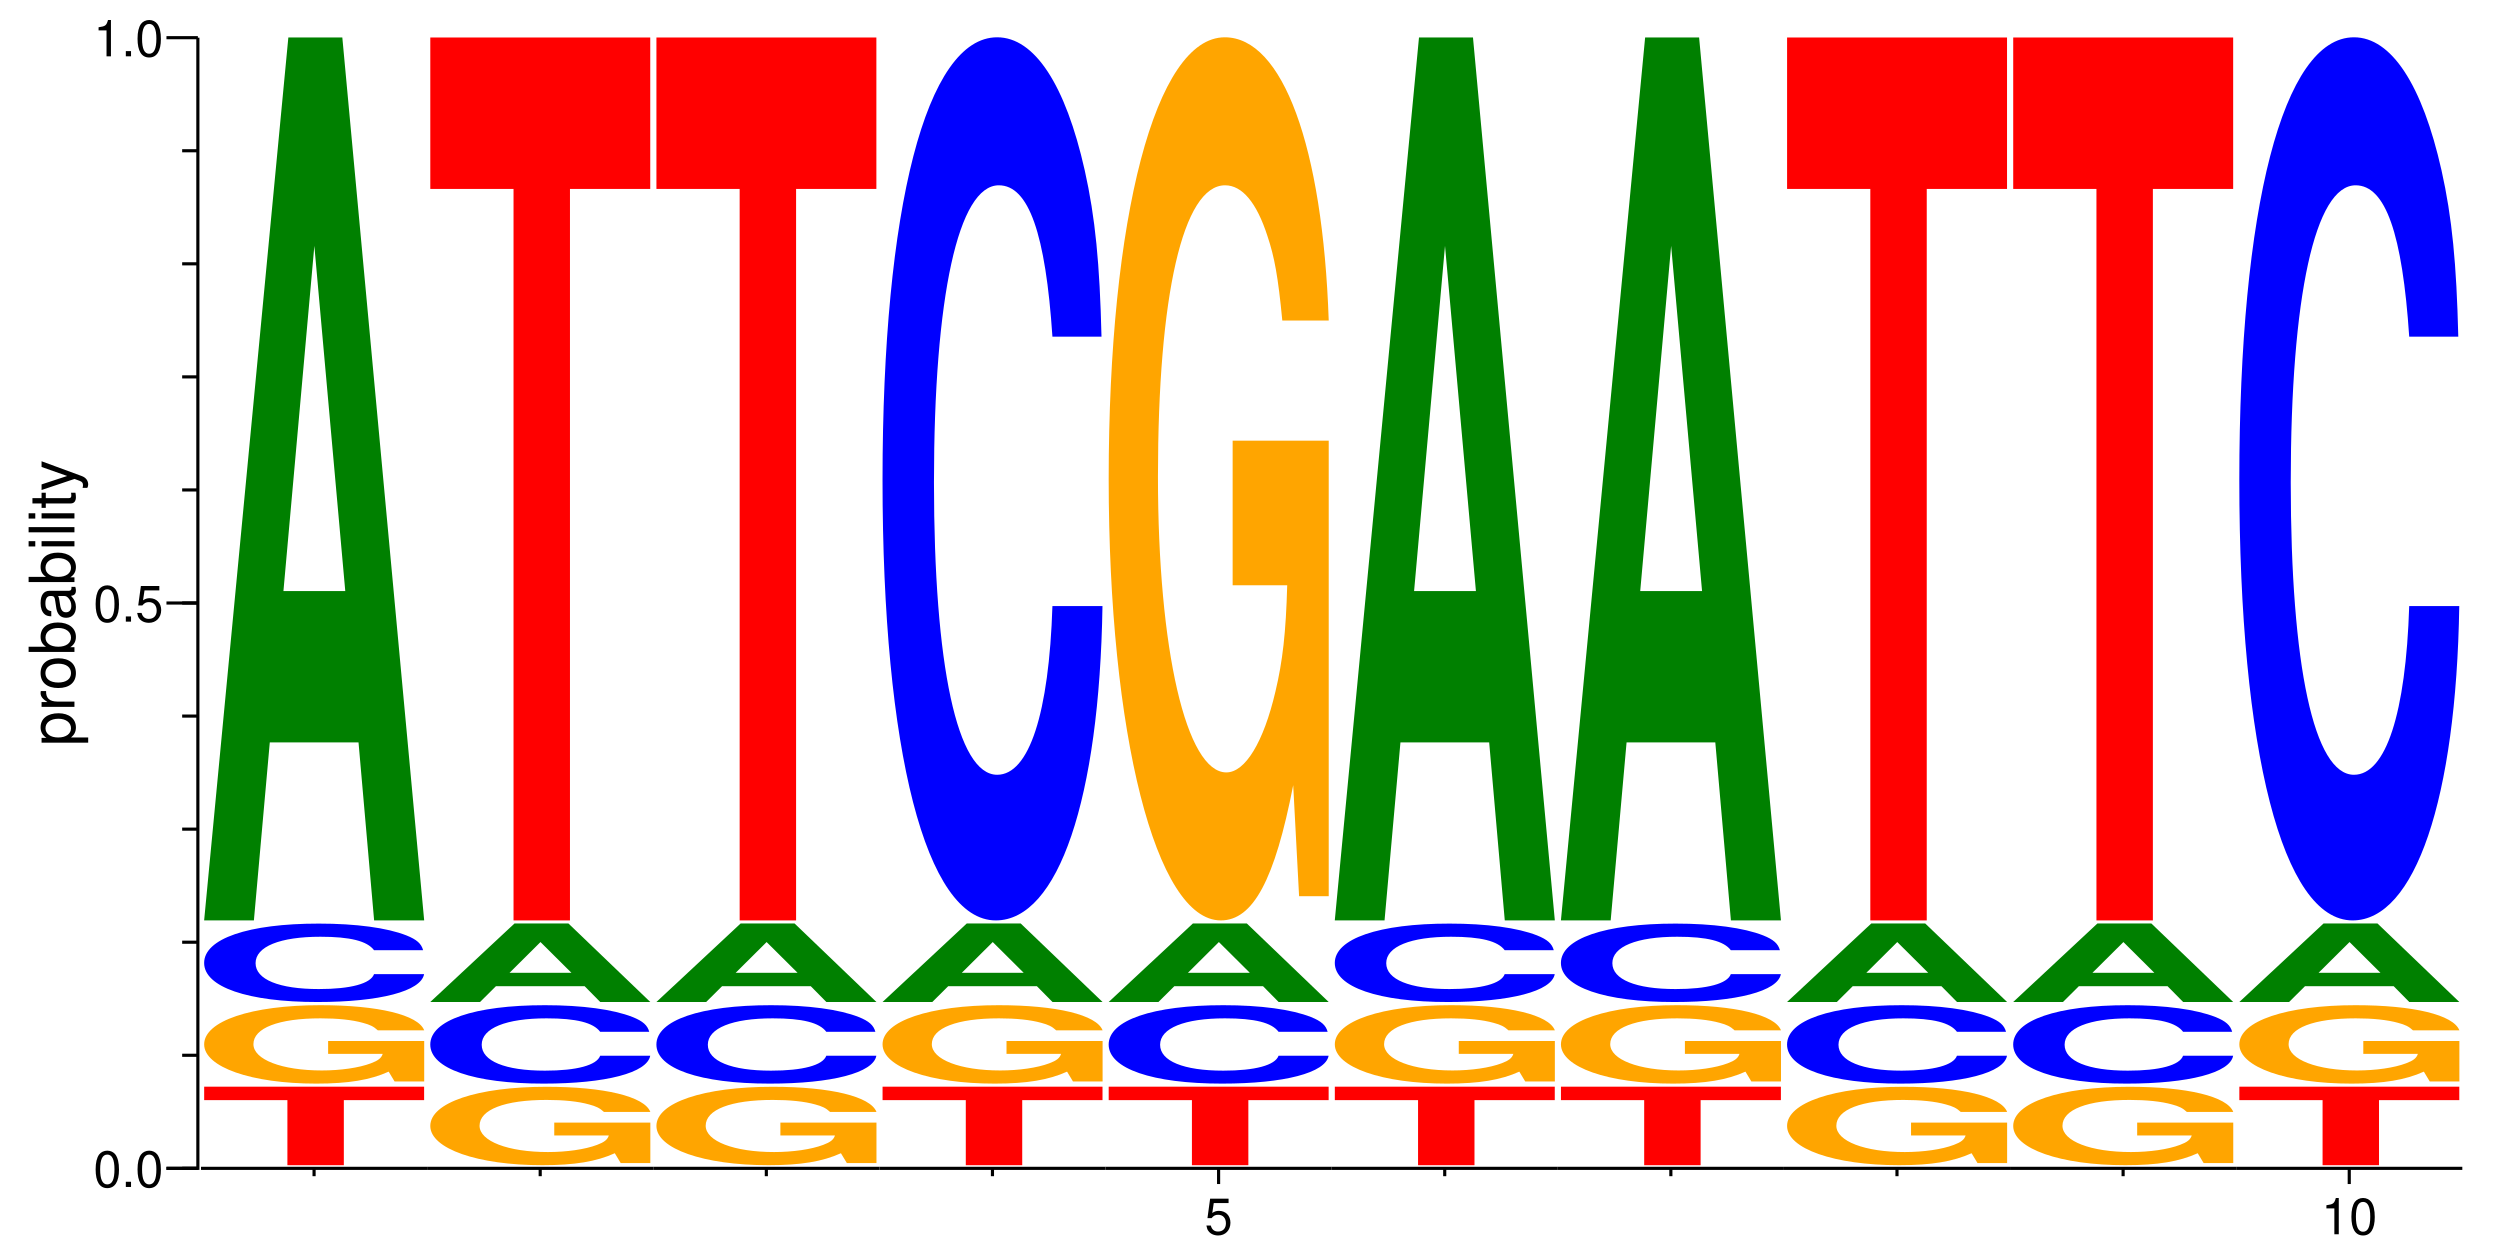 <?xml version="1.0" encoding="UTF-8"?>
<svg xmlns="http://www.w3.org/2000/svg" xmlns:xlink="http://www.w3.org/1999/xlink" width="398pt" height="200pt" viewBox="0 0 398 200" version="1.1">
<defs>
<g>
<symbol overflow="visible" id="glyph0-0">
<path style="stroke:none;" d=""/>
</symbol>
<symbol overflow="visible" id="glyph0-1">
<path style="stroke:none;" d="M 2.203 -5.781 C 1.672 -5.781 1.188 -5.547 0.891 -5.156 C 0.531 -4.641 0.344 -3.875 0.344 -2.797 C 0.344 -0.844 0.984 0.188 2.203 0.188 C 3.406 0.188 4.062 -0.844 4.062 -2.75 C 4.062 -3.875 3.875 -4.625 3.5 -5.156 C 3.203 -5.547 2.734 -5.781 2.203 -5.781 Z M 2.203 -5.156 C 2.953 -5.156 3.344 -4.391 3.344 -2.812 C 3.344 -1.172 2.969 -0.406 2.188 -0.406 C 1.438 -0.406 1.062 -1.203 1.062 -2.797 C 1.062 -4.391 1.438 -5.156 2.203 -5.156 Z M 2.203 -5.156 "/>
</symbol>
<symbol overflow="visible" id="glyph0-2">
<path style="stroke:none;" d="M 1.531 -0.828 L 0.703 -0.828 L 0.703 0 L 1.531 0 Z M 1.531 -0.828 "/>
</symbol>
<symbol overflow="visible" id="glyph0-3">
<path style="stroke:none;" d="M 3.812 -5.672 L 0.875 -5.672 L 0.453 -2.578 L 1.109 -2.578 C 1.438 -2.969 1.703 -3.109 2.156 -3.109 C 2.906 -3.109 3.391 -2.594 3.391 -1.75 C 3.391 -0.938 2.906 -0.438 2.141 -0.438 C 1.531 -0.438 1.156 -0.75 0.984 -1.391 L 0.281 -1.391 C 0.375 -0.922 0.453 -0.703 0.625 -0.5 C 0.938 -0.062 1.516 0.188 2.156 0.188 C 3.297 0.188 4.109 -0.641 4.109 -1.844 C 4.109 -2.969 3.359 -3.734 2.266 -3.734 C 1.875 -3.734 1.547 -3.625 1.219 -3.391 L 1.453 -4.969 L 3.812 -4.969 Z M 3.812 -5.672 "/>
</symbol>
<symbol overflow="visible" id="glyph0-4">
<path style="stroke:none;" d="M 2.078 -4.125 L 2.078 0 L 2.781 0 L 2.781 -5.781 L 2.312 -5.781 C 2.062 -4.891 1.906 -4.781 0.812 -4.625 L 0.812 -4.125 Z M 2.078 -4.125 "/>
</symbol>
<symbol overflow="visible" id="glyph1-0">
<path style="stroke:none;" d=""/>
</symbol>
<symbol overflow="visible" id="glyph1-1">
<path style="stroke:none;" d="M 2.188 -0.547 L 2.188 -1.375 L -0.547 -1.375 C -0.016 -1.812 0.234 -2.312 0.234 -2.984 C 0.234 -4.344 -0.859 -5.234 -2.531 -5.234 C -4.297 -5.234 -5.391 -4.375 -5.391 -2.984 C -5.391 -2.266 -5.062 -1.703 -4.453 -1.312 L -5.234 -1.312 L -5.234 -0.547 Z M -4.609 -2.844 C -4.609 -3.766 -3.797 -4.359 -2.547 -4.359 C -1.359 -4.359 -0.547 -3.75 -0.547 -2.844 C -0.547 -1.953 -1.344 -1.375 -2.578 -1.375 C -3.812 -1.375 -4.609 -1.953 -4.609 -2.844 Z M -4.609 -2.844 "/>
</symbol>
<symbol overflow="visible" id="glyph1-2">
<path style="stroke:none;" d="M -5.234 -0.688 L 0 -0.688 L 0 -1.531 L -2.719 -1.531 C -3.984 -1.547 -4.547 -2.062 -4.516 -3.203 L -5.359 -3.203 C -5.375 -3.062 -5.391 -2.984 -5.391 -2.891 C -5.391 -2.344 -5.062 -1.938 -4.297 -1.453 L -5.234 -1.453 Z M -5.234 -0.688 "/>
</symbol>
<symbol overflow="visible" id="glyph1-3">
<path style="stroke:none;" d="M -5.391 -2.719 C -5.391 -1.234 -4.344 -0.359 -2.578 -0.359 C -0.812 -0.359 0.234 -1.234 0.234 -2.734 C 0.234 -4.203 -0.812 -5.094 -2.547 -5.094 C -4.359 -5.094 -5.391 -4.234 -5.391 -2.719 Z M -4.625 -2.734 C -4.625 -3.672 -3.844 -4.234 -2.547 -4.234 C -1.312 -4.234 -0.547 -3.656 -0.547 -2.734 C -0.547 -1.797 -1.312 -1.234 -2.578 -1.234 C -3.844 -1.234 -4.625 -1.797 -4.625 -2.734 Z M -4.625 -2.734 "/>
</symbol>
<symbol overflow="visible" id="glyph1-4">
<path style="stroke:none;" d="M -7.297 -0.547 L 0 -0.547 L 0 -1.297 L -0.672 -1.297 C -0.062 -1.688 0.234 -2.219 0.234 -2.953 C 0.234 -4.328 -0.906 -5.234 -2.641 -5.234 C -4.344 -5.234 -5.391 -4.375 -5.391 -2.984 C -5.391 -2.266 -5.125 -1.766 -4.531 -1.375 L -7.297 -1.375 Z M -4.609 -2.828 C -4.609 -3.766 -3.797 -4.359 -2.547 -4.359 C -1.359 -4.359 -0.547 -3.734 -0.547 -2.828 C -0.547 -1.938 -1.344 -1.375 -2.578 -1.375 C -3.812 -1.375 -4.609 -1.938 -4.609 -2.828 Z M -4.609 -2.828 "/>
</symbol>
<symbol overflow="visible" id="glyph1-5">
<path style="stroke:none;" d="M -0.484 -5.344 C -0.469 -5.266 -0.469 -5.219 -0.469 -5.172 C -0.469 -4.875 -0.625 -4.719 -0.875 -4.719 L -3.953 -4.719 C -4.891 -4.719 -5.391 -4.047 -5.391 -2.75 C -5.391 -1.984 -5.172 -1.375 -4.781 -1.016 C -4.516 -0.766 -4.203 -0.672 -3.688 -0.656 L -3.688 -1.484 C -4.328 -1.562 -4.625 -1.938 -4.625 -2.719 C -4.625 -3.484 -4.344 -3.891 -3.844 -3.891 L -3.625 -3.891 C -3.266 -3.875 -3.125 -3.703 -3.047 -3.016 C -2.891 -1.844 -2.844 -1.656 -2.719 -1.344 C -2.453 -0.734 -2 -0.422 -1.312 -0.422 C -0.375 -0.422 0.234 -1.078 0.234 -2.141 C 0.234 -2.797 0 -3.328 -0.547 -3.922 C 0 -3.984 0.234 -4.234 0.234 -4.781 C 0.234 -4.953 0.203 -5.062 0.141 -5.344 Z M -1.656 -3.891 C -1.375 -3.891 -1.203 -3.812 -0.969 -3.562 C -0.656 -3.219 -0.5 -2.812 -0.5 -2.312 C -0.5 -1.672 -0.812 -1.297 -1.344 -1.297 C -1.891 -1.297 -2.172 -1.656 -2.297 -2.547 C -2.422 -3.438 -2.453 -3.609 -2.594 -3.891 Z M -1.656 -3.891 "/>
</symbol>
<symbol overflow="visible" id="glyph1-6">
<path style="stroke:none;" d="M -5.234 -1.5 L -5.234 -0.672 L 0 -0.672 L 0 -1.5 Z M -7.297 -1.5 L -7.297 -0.656 L -6.234 -0.656 L -6.234 -1.5 Z M -7.297 -1.5 "/>
</symbol>
<symbol overflow="visible" id="glyph1-7">
<path style="stroke:none;" d="M -7.297 -1.516 L -7.297 -0.688 L 0 -0.688 L 0 -1.516 Z M -7.297 -1.516 "/>
</symbol>
<symbol overflow="visible" id="glyph1-8">
<path style="stroke:none;" d="M -5.234 -2.547 L -5.234 -1.688 L -6.688 -1.688 L -6.688 -0.844 L -5.234 -0.844 L -5.234 -0.141 L -4.562 -0.141 L -4.562 -0.844 L -0.594 -0.844 C -0.062 -0.844 0.234 -1.203 0.234 -1.859 C 0.234 -2.078 0.203 -2.266 0.156 -2.547 L -0.547 -2.547 C -0.516 -2.422 -0.5 -2.312 -0.5 -2.141 C -0.5 -1.781 -0.594 -1.688 -0.969 -1.688 L -4.562 -1.688 L -4.562 -2.547 Z M -5.234 -2.547 "/>
</symbol>
<symbol overflow="visible" id="glyph1-9">
<path style="stroke:none;" d="M -5.234 -3.875 L -1.156 -2.438 L -5.234 -1.094 L -5.234 -0.203 L 0.016 -1.969 L 0.844 -1.656 C 1.219 -1.516 1.359 -1.328 1.359 -0.984 C 1.359 -0.844 1.344 -0.719 1.297 -0.547 L 2.047 -0.547 C 2.141 -0.703 2.188 -0.875 2.188 -1.094 C 2.188 -1.375 2.094 -1.656 1.938 -1.875 C 1.734 -2.141 1.516 -2.297 1.094 -2.453 L -5.234 -4.781 Z M -5.234 -3.875 "/>
</symbol>
<symbol overflow="visible" id="glyph2-0">
<path style="stroke:none;" d=""/>
</symbol>
<symbol overflow="visible" id="glyph2-1">
<path style="stroke:none;" d="M 23.078 -10.359 L 35.859 -10.359 L 35.859 -12.5 L 0.844 -12.5 L 0.844 -10.359 L 14.094 -10.359 L 14.094 0 L 23.078 0 Z M 23.078 -10.359 "/>
</symbol>
<symbol overflow="visible" id="glyph3-0">
<path style="stroke:none;" d=""/>
</symbol>
<symbol overflow="visible" id="glyph3-1">
<path style="stroke:none;" d="M 37.234 -6.406 L 21.938 -6.406 L 21.938 -4.359 L 30.625 -4.359 C 30.422 -3.688 29.891 -3.281 28.75 -2.859 C 26.859 -2.141 23.922 -1.719 20.938 -1.719 C 14.562 -1.719 10.047 -3.453 10.047 -5.906 C 10.047 -8.469 14.031 -10.016 20.734 -10.016 C 23.453 -10.016 25.766 -9.781 27.484 -9.297 C 28.594 -9 29.172 -8.734 29.844 -8.109 L 37.234 -8.109 C 36.281 -10.578 29.891 -12.109 20.688 -12.109 C 9.688 -12.109 2.203 -9.578 2.203 -5.875 C 2.203 -2.25 9.734 0.375 20.047 0.375 C 25.188 0.375 28.641 -0.203 31.578 -1.531 L 32.516 0.031 L 37.234 0.031 Z M 37.234 -6.406 "/>
</symbol>
<symbol overflow="visible" id="glyph4-0">
<path style="stroke:none;" d=""/>
</symbol>
<symbol overflow="visible" id="glyph4-1">
<path style="stroke:none;" d="M 37.266 -7.875 C 36.984 -8.906 36.281 -9.562 34.594 -10.234 C 31.531 -11.438 26.609 -12.109 20.656 -12.109 C 9.391 -12.109 2.406 -9.703 2.406 -5.844 C 2.406 -2.016 9.344 0.375 20.438 0.375 C 30.375 0.375 36.938 -1.344 37.422 -4.062 L 29.453 -4.062 C 28.906 -2.547 25.734 -1.688 20.656 -1.688 C 14.312 -1.688 10.594 -3.219 10.594 -5.812 C 10.594 -8.453 14.484 -10.016 20.922 -10.016 C 25.688 -10.016 28.359 -9.328 29.453 -7.875 Z M 37.266 -7.875 "/>
</symbol>
<symbol overflow="visible" id="glyph5-0">
<path style="stroke:none;" d=""/>
</symbol>
<symbol overflow="visible" id="glyph5-1">
<path style="stroke:none;" d="M 25.922 -28.344 L 28.406 0 L 36.375 0 L 23.344 -140.562 L 14.75 -140.562 L 1.344 0 L 9.266 0 L 11.797 -28.344 Z M 23.812 -52.438 L 13.969 -52.438 L 18.891 -107.391 Z M 23.812 -52.438 "/>
</symbol>
<symbol overflow="visible" id="glyph6-0">
<path style="stroke:none;" d=""/>
</symbol>
<symbol overflow="visible" id="glyph6-1">
<path style="stroke:none;" d="M 25.922 -2.516 L 28.406 0 L 36.375 0 L 23.344 -12.5 L 14.75 -12.5 L 1.344 0 L 9.266 0 L 11.797 -2.516 Z M 23.812 -4.656 L 13.969 -4.656 L 18.891 -9.547 Z M 23.812 -4.656 "/>
</symbol>
<symbol overflow="visible" id="glyph7-0">
<path style="stroke:none;" d=""/>
</symbol>
<symbol overflow="visible" id="glyph7-1">
<path style="stroke:none;" d="M 23.078 -116.453 L 35.859 -116.453 L 35.859 -140.562 L 0.844 -140.562 L 0.844 -116.453 L 14.094 -116.453 L 14.094 0 L 23.078 0 Z M 23.078 -116.453 "/>
</symbol>
<symbol overflow="visible" id="glyph8-0">
<path style="stroke:none;" d=""/>
</symbol>
<symbol overflow="visible" id="glyph8-1">
<path style="stroke:none;" d="M 37.266 -88.703 C 36.984 -100.281 36.281 -107.656 34.594 -115.188 C 31.531 -128.812 26.609 -136.359 20.656 -136.359 C 9.391 -136.359 2.406 -109.312 2.406 -65.875 C 2.406 -22.641 9.344 4.234 20.438 4.234 C 30.375 4.234 36.938 -15.094 37.422 -45.812 L 29.453 -45.812 C 28.906 -28.703 25.734 -18.953 20.656 -18.953 C 14.312 -18.953 10.594 -36.25 10.594 -65.516 C 10.594 -95.141 14.484 -112.797 20.922 -112.797 C 25.688 -112.797 28.359 -105.078 29.453 -88.703 Z M 37.266 -88.703 "/>
</symbol>
<symbol overflow="visible" id="glyph9-0">
<path style="stroke:none;" d=""/>
</symbol>
<symbol overflow="visible" id="glyph9-1">
<path style="stroke:none;" d="M 37.234 -72.141 L 21.938 -72.141 L 21.938 -49.125 L 30.625 -49.125 C 30.422 -41.594 29.891 -36.984 28.75 -32.203 C 26.859 -24.109 23.922 -19.328 20.938 -19.328 C 14.562 -19.328 10.047 -38.828 10.047 -66.422 C 10.047 -95.312 14.031 -112.797 20.734 -112.797 C 23.453 -112.797 25.766 -110.047 27.484 -104.703 C 28.594 -101.391 29.172 -98.266 29.844 -91.266 L 37.234 -91.266 C 36.281 -119.062 29.891 -136.359 20.688 -136.359 C 9.688 -136.359 2.203 -107.828 2.203 -66.062 C 2.203 -25.391 9.734 4.234 20.047 4.234 C 25.188 4.234 28.641 -2.203 31.578 -17.297 L 32.516 0.375 L 37.234 0.375 Z M 37.234 -72.141 "/>
</symbol>
</g>
</defs>
<g id="surface1">
<path style="fill:none;stroke-width:2.083;stroke-linecap:butt;stroke-linejoin:miter;stroke:rgb(0%,0%,0%);stroke-opacity:1;stroke-miterlimit:10;" d="M 110.417 58.333 L 131.25 58.333 L 131.25 808.333 " transform="matrix(0.24,0,0,-0.24,0,200)"/>
<g style="fill:rgb(0%,0%,0%);fill-opacity:1;">
  <use xlink:href="#glyph0-1" x="14.881" y="188.965"/>
  <use xlink:href="#glyph0-2" x="19.329" y="188.965"/>
  <use xlink:href="#glyph0-1" x="21.553" y="188.965"/>
</g>
<path style="fill:none;stroke-width:2.083;stroke-linecap:butt;stroke-linejoin:miter;stroke:rgb(0%,0%,0%);stroke-opacity:1;stroke-miterlimit:10;" d="M 110.417 58.333 L 131.25 58.333 " transform="matrix(0.24,0,0,-0.24,0,200)"/>
<g style="fill:rgb(0%,0%,0%);fill-opacity:1;">
  <use xlink:href="#glyph0-1" x="14.881" y="98.965"/>
  <use xlink:href="#glyph0-2" x="19.329" y="98.965"/>
  <use xlink:href="#glyph0-3" x="21.553" y="98.965"/>
</g>
<path style="fill:none;stroke-width:2.083;stroke-linecap:butt;stroke-linejoin:miter;stroke:rgb(0%,0%,0%);stroke-opacity:1;stroke-miterlimit:10;" d="M 110.417 433.333 L 131.25 433.333 " transform="matrix(0.24,0,0,-0.24,0,200)"/>
<g style="fill:rgb(0%,0%,0%);fill-opacity:1;">
  <use xlink:href="#glyph0-4" x="14.881" y="8.965"/>
  <use xlink:href="#glyph0-2" x="19.329" y="8.965"/>
  <use xlink:href="#glyph0-1" x="21.553" y="8.965"/>
</g>
<path style="fill:none;stroke-width:2.083;stroke-linecap:butt;stroke-linejoin:miter;stroke:rgb(0%,0%,0%);stroke-opacity:1;stroke-miterlimit:10;" d="M 110.417 808.333 L 131.25 808.333 " transform="matrix(0.24,0,0,-0.24,0,200)"/>
<path style="fill:none;stroke-width:2.083;stroke-linecap:butt;stroke-linejoin:miter;stroke:rgb(0%,0%,0%);stroke-opacity:1;stroke-miterlimit:10;" d="M 131.25 58.333 L 120.833 58.333 " transform="matrix(0.24,0,0,-0.24,0,200)"/>
<path style="fill:none;stroke-width:2.083;stroke-linecap:butt;stroke-linejoin:miter;stroke:rgb(0%,0%,0%);stroke-opacity:1;stroke-miterlimit:10;" d="M 131.25 133.333 L 120.833 133.333 " transform="matrix(0.24,0,0,-0.24,0,200)"/>
<path style="fill:none;stroke-width:2.083;stroke-linecap:butt;stroke-linejoin:miter;stroke:rgb(0%,0%,0%);stroke-opacity:1;stroke-miterlimit:10;" d="M 131.25 208.333 L 120.833 208.333 " transform="matrix(0.24,0,0,-0.24,0,200)"/>
<path style="fill:none;stroke-width:2.083;stroke-linecap:butt;stroke-linejoin:miter;stroke:rgb(0%,0%,0%);stroke-opacity:1;stroke-miterlimit:10;" d="M 131.25 283.333 L 120.833 283.333 " transform="matrix(0.24,0,0,-0.24,0,200)"/>
<path style="fill:none;stroke-width:2.083;stroke-linecap:butt;stroke-linejoin:miter;stroke:rgb(0%,0%,0%);stroke-opacity:1;stroke-miterlimit:10;" d="M 131.25 358.333 L 120.833 358.333 " transform="matrix(0.24,0,0,-0.24,0,200)"/>
<path style="fill:none;stroke-width:2.083;stroke-linecap:butt;stroke-linejoin:miter;stroke:rgb(0%,0%,0%);stroke-opacity:1;stroke-miterlimit:10;" d="M 131.25 433.333 L 120.833 433.333 " transform="matrix(0.24,0,0,-0.24,0,200)"/>
<path style="fill:none;stroke-width:2.083;stroke-linecap:butt;stroke-linejoin:miter;stroke:rgb(0%,0%,0%);stroke-opacity:1;stroke-miterlimit:10;" d="M 131.25 508.333 L 120.833 508.333 " transform="matrix(0.24,0,0,-0.24,0,200)"/>
<path style="fill:none;stroke-width:2.083;stroke-linecap:butt;stroke-linejoin:miter;stroke:rgb(0%,0%,0%);stroke-opacity:1;stroke-miterlimit:10;" d="M 131.25 583.333 L 120.833 583.333 " transform="matrix(0.24,0,0,-0.24,0,200)"/>
<path style="fill:none;stroke-width:2.083;stroke-linecap:butt;stroke-linejoin:miter;stroke:rgb(0%,0%,0%);stroke-opacity:1;stroke-miterlimit:10;" d="M 131.25 658.333 L 120.833 658.333 " transform="matrix(0.24,0,0,-0.24,0,200)"/>
<path style="fill:none;stroke-width:2.083;stroke-linecap:butt;stroke-linejoin:miter;stroke:rgb(0%,0%,0%);stroke-opacity:1;stroke-miterlimit:10;" d="M 131.25 733.333 L 120.833 733.333 " transform="matrix(0.24,0,0,-0.24,0,200)"/>
<g style="fill:rgb(0%,0%,0%);fill-opacity:1;">
  <use xlink:href="#glyph1-1" x="11.852" y="118.783"/>
  <use xlink:href="#glyph1-2" x="11.852" y="113.223"/>
  <use xlink:href="#glyph1-3" x="11.852" y="109.893"/>
  <use xlink:href="#glyph1-4" x="11.852" y="104.333"/>
  <use xlink:href="#glyph1-5" x="11.852" y="98.773"/>
  <use xlink:href="#glyph1-4" x="11.852" y="93.213"/>
  <use xlink:href="#glyph1-6" x="11.852" y="87.653"/>
  <use xlink:href="#glyph1-7" x="11.852" y="85.433"/>
  <use xlink:href="#glyph1-6" x="11.852" y="83.213"/>
  <use xlink:href="#glyph1-8" x="11.852" y="80.993"/>
  <use xlink:href="#glyph1-9" x="11.852" y="78.213"/>
</g>
<path style="fill:none;stroke-width:2.083;stroke-linecap:butt;stroke-linejoin:miter;stroke:rgb(0%,0%,0%);stroke-opacity:1;stroke-miterlimit:10;" d="M 133.333 58.333 L 283.333 58.333 M 208.333 58.333 L 208.333 53.125 " transform="matrix(0.24,0,0,-0.24,0,200)"/>
<g style="fill:rgb(100%,0%,0%);fill-opacity:1;">
  <use xlink:href="#glyph2-1" x="31.66" y="185.5"/>
</g>
<g style="fill:rgb(100%,64.647%,0%);fill-opacity:1;">
  <use xlink:href="#glyph3-1" x="30.299" y="172.136"/>
</g>
<g style="fill:rgb(0%,0%,100%);fill-opacity:1;">
  <use xlink:href="#glyph4-1" x="30.093" y="159.146"/>
</g>
<g style="fill:rgb(0%,50.194%,0%);fill-opacity:1;">
  <use xlink:href="#glyph5-1" x="31.154" y="146.531"/>
</g>
<path style="fill:none;stroke-width:2.083;stroke-linecap:butt;stroke-linejoin:miter;stroke:rgb(0%,0%,0%);stroke-opacity:1;stroke-miterlimit:10;" d="M 283.333 58.333 L 433.333 58.333 M 358.333 58.333 L 358.333 53.125 " transform="matrix(0.24,0,0,-0.24,0,200)"/>
<g style="fill:rgb(100%,64.647%,0%);fill-opacity:1;">
  <use xlink:href="#glyph3-1" x="66.299" y="185.125"/>
</g>
<g style="fill:rgb(0%,0%,100%);fill-opacity:1;">
  <use xlink:href="#glyph4-1" x="66.093" y="172.136"/>
</g>
<g style="fill:rgb(0%,50.194%,0%);fill-opacity:1;">
  <use xlink:href="#glyph6-1" x="67.154" y="159.521"/>
</g>
<g style="fill:rgb(100%,0%,0%);fill-opacity:1;">
  <use xlink:href="#glyph7-1" x="67.66" y="146.531"/>
</g>
<path style="fill:none;stroke-width:2.083;stroke-linecap:butt;stroke-linejoin:miter;stroke:rgb(0%,0%,0%);stroke-opacity:1;stroke-miterlimit:10;" d="M 433.333 58.333 L 583.333 58.333 M 508.333 58.333 L 508.333 53.125 " transform="matrix(0.24,0,0,-0.24,0,200)"/>
<g style="fill:rgb(100%,64.647%,0%);fill-opacity:1;">
  <use xlink:href="#glyph3-1" x="102.299" y="185.125"/>
</g>
<g style="fill:rgb(0%,0%,100%);fill-opacity:1;">
  <use xlink:href="#glyph4-1" x="102.093" y="172.136"/>
</g>
<g style="fill:rgb(0%,50.194%,0%);fill-opacity:1;">
  <use xlink:href="#glyph6-1" x="103.154" y="159.521"/>
</g>
<g style="fill:rgb(100%,0%,0%);fill-opacity:1;">
  <use xlink:href="#glyph7-1" x="103.66" y="146.531"/>
</g>
<path style="fill:none;stroke-width:2.083;stroke-linecap:butt;stroke-linejoin:miter;stroke:rgb(0%,0%,0%);stroke-opacity:1;stroke-miterlimit:10;" d="M 583.333 58.333 L 733.333 58.333 M 658.333 58.333 L 658.333 53.125 " transform="matrix(0.24,0,0,-0.24,0,200)"/>
<g style="fill:rgb(100%,0%,0%);fill-opacity:1;">
  <use xlink:href="#glyph2-1" x="139.66" y="185.5"/>
</g>
<g style="fill:rgb(100%,64.647%,0%);fill-opacity:1;">
  <use xlink:href="#glyph3-1" x="138.299" y="172.136"/>
</g>
<g style="fill:rgb(0%,50.194%,0%);fill-opacity:1;">
  <use xlink:href="#glyph6-1" x="139.154" y="159.521"/>
</g>
<g style="fill:rgb(0%,0%,100%);fill-opacity:1;">
  <use xlink:href="#glyph8-1" x="138.093" y="142.297"/>
</g>
<path style="fill:none;stroke-width:2.083;stroke-linecap:butt;stroke-linejoin:miter;stroke:rgb(0%,0%,0%);stroke-opacity:1;stroke-miterlimit:10;" d="M 733.333 58.333 L 883.333 58.333 M 808.333 58.333 L 808.333 47.917 " transform="matrix(0.24,0,0,-0.24,0,200)"/>
<g style="fill:rgb(0%,0%,0%);fill-opacity:1;">
  <use xlink:href="#glyph0-3" x="191.776" y="196.5"/>
</g>
<g style="fill:rgb(100%,0%,0%);fill-opacity:1;">
  <use xlink:href="#glyph2-1" x="175.66" y="185.5"/>
</g>
<g style="fill:rgb(0%,0%,100%);fill-opacity:1;">
  <use xlink:href="#glyph4-1" x="174.093" y="172.136"/>
</g>
<g style="fill:rgb(0%,50.194%,0%);fill-opacity:1;">
  <use xlink:href="#glyph6-1" x="175.154" y="159.521"/>
</g>
<g style="fill:rgb(100%,64.647%,0%);fill-opacity:1;">
  <use xlink:href="#glyph9-1" x="174.299" y="142.297"/>
</g>
<path style="fill:none;stroke-width:2.083;stroke-linecap:butt;stroke-linejoin:miter;stroke:rgb(0%,0%,0%);stroke-opacity:1;stroke-miterlimit:10;" d="M 883.333 58.333 L 1033.333 58.333 M 958.333 58.333 L 958.333 53.125 " transform="matrix(0.24,0,0,-0.24,0,200)"/>
<g style="fill:rgb(100%,0%,0%);fill-opacity:1;">
  <use xlink:href="#glyph2-1" x="211.66" y="185.5"/>
</g>
<g style="fill:rgb(100%,64.647%,0%);fill-opacity:1;">
  <use xlink:href="#glyph3-1" x="210.299" y="172.136"/>
</g>
<g style="fill:rgb(0%,0%,100%);fill-opacity:1;">
  <use xlink:href="#glyph4-1" x="210.093" y="159.146"/>
</g>
<g style="fill:rgb(0%,50.194%,0%);fill-opacity:1;">
  <use xlink:href="#glyph5-1" x="211.154" y="146.531"/>
</g>
<path style="fill:none;stroke-width:2.083;stroke-linecap:butt;stroke-linejoin:miter;stroke:rgb(0%,0%,0%);stroke-opacity:1;stroke-miterlimit:10;" d="M 1033.333 58.333 L 1183.333 58.333 M 1108.333 58.333 L 1108.333 53.125 " transform="matrix(0.24,0,0,-0.24,0,200)"/>
<g style="fill:rgb(100%,0%,0%);fill-opacity:1;">
  <use xlink:href="#glyph2-1" x="247.66" y="185.5"/>
</g>
<g style="fill:rgb(100%,64.647%,0%);fill-opacity:1;">
  <use xlink:href="#glyph3-1" x="246.299" y="172.136"/>
</g>
<g style="fill:rgb(0%,0%,100%);fill-opacity:1;">
  <use xlink:href="#glyph4-1" x="246.093" y="159.146"/>
</g>
<g style="fill:rgb(0%,50.194%,0%);fill-opacity:1;">
  <use xlink:href="#glyph5-1" x="247.154" y="146.531"/>
</g>
<path style="fill:none;stroke-width:2.083;stroke-linecap:butt;stroke-linejoin:miter;stroke:rgb(0%,0%,0%);stroke-opacity:1;stroke-miterlimit:10;" d="M 1183.333 58.333 L 1333.333 58.333 M 1258.333 58.333 L 1258.333 53.125 " transform="matrix(0.24,0,0,-0.24,0,200)"/>
<g style="fill:rgb(100%,64.647%,0%);fill-opacity:1;">
  <use xlink:href="#glyph3-1" x="282.299" y="185.125"/>
</g>
<g style="fill:rgb(0%,0%,100%);fill-opacity:1;">
  <use xlink:href="#glyph4-1" x="282.093" y="172.136"/>
</g>
<g style="fill:rgb(0%,50.194%,0%);fill-opacity:1;">
  <use xlink:href="#glyph6-1" x="283.154" y="159.521"/>
</g>
<g style="fill:rgb(100%,0%,0%);fill-opacity:1;">
  <use xlink:href="#glyph7-1" x="283.66" y="146.531"/>
</g>
<path style="fill:none;stroke-width:2.083;stroke-linecap:butt;stroke-linejoin:miter;stroke:rgb(0%,0%,0%);stroke-opacity:1;stroke-miterlimit:10;" d="M 1333.333 58.333 L 1483.333 58.333 M 1408.333 58.333 L 1408.333 53.125 " transform="matrix(0.24,0,0,-0.24,0,200)"/>
<g style="fill:rgb(100%,64.647%,0%);fill-opacity:1;">
  <use xlink:href="#glyph3-1" x="318.299" y="185.125"/>
</g>
<g style="fill:rgb(0%,0%,100%);fill-opacity:1;">
  <use xlink:href="#glyph4-1" x="318.093" y="172.136"/>
</g>
<g style="fill:rgb(0%,50.194%,0%);fill-opacity:1;">
  <use xlink:href="#glyph6-1" x="319.154" y="159.521"/>
</g>
<g style="fill:rgb(100%,0%,0%);fill-opacity:1;">
  <use xlink:href="#glyph7-1" x="319.66" y="146.531"/>
</g>
<path style="fill:none;stroke-width:2.083;stroke-linecap:butt;stroke-linejoin:miter;stroke:rgb(0%,0%,0%);stroke-opacity:1;stroke-miterlimit:10;" d="M 1483.333 58.333 L 1633.333 58.333 M 1558.333 58.333 L 1558.333 47.917 " transform="matrix(0.24,0,0,-0.24,0,200)"/>
<g style="fill:rgb(0%,0%,0%);fill-opacity:1;">
  <use xlink:href="#glyph0-4" x="369.552" y="196.5"/>
  <use xlink:href="#glyph0-1" x="374" y="196.5"/>
</g>
<g style="fill:rgb(100%,0%,0%);fill-opacity:1;">
  <use xlink:href="#glyph2-1" x="355.66" y="185.5"/>
</g>
<g style="fill:rgb(100%,64.647%,0%);fill-opacity:1;">
  <use xlink:href="#glyph3-1" x="354.299" y="172.136"/>
</g>
<g style="fill:rgb(0%,50.194%,0%);fill-opacity:1;">
  <use xlink:href="#glyph6-1" x="355.154" y="159.521"/>
</g>
<g style="fill:rgb(0%,0%,100%);fill-opacity:1;">
  <use xlink:href="#glyph8-1" x="354.093" y="142.297"/>
</g>
</g>
</svg>
